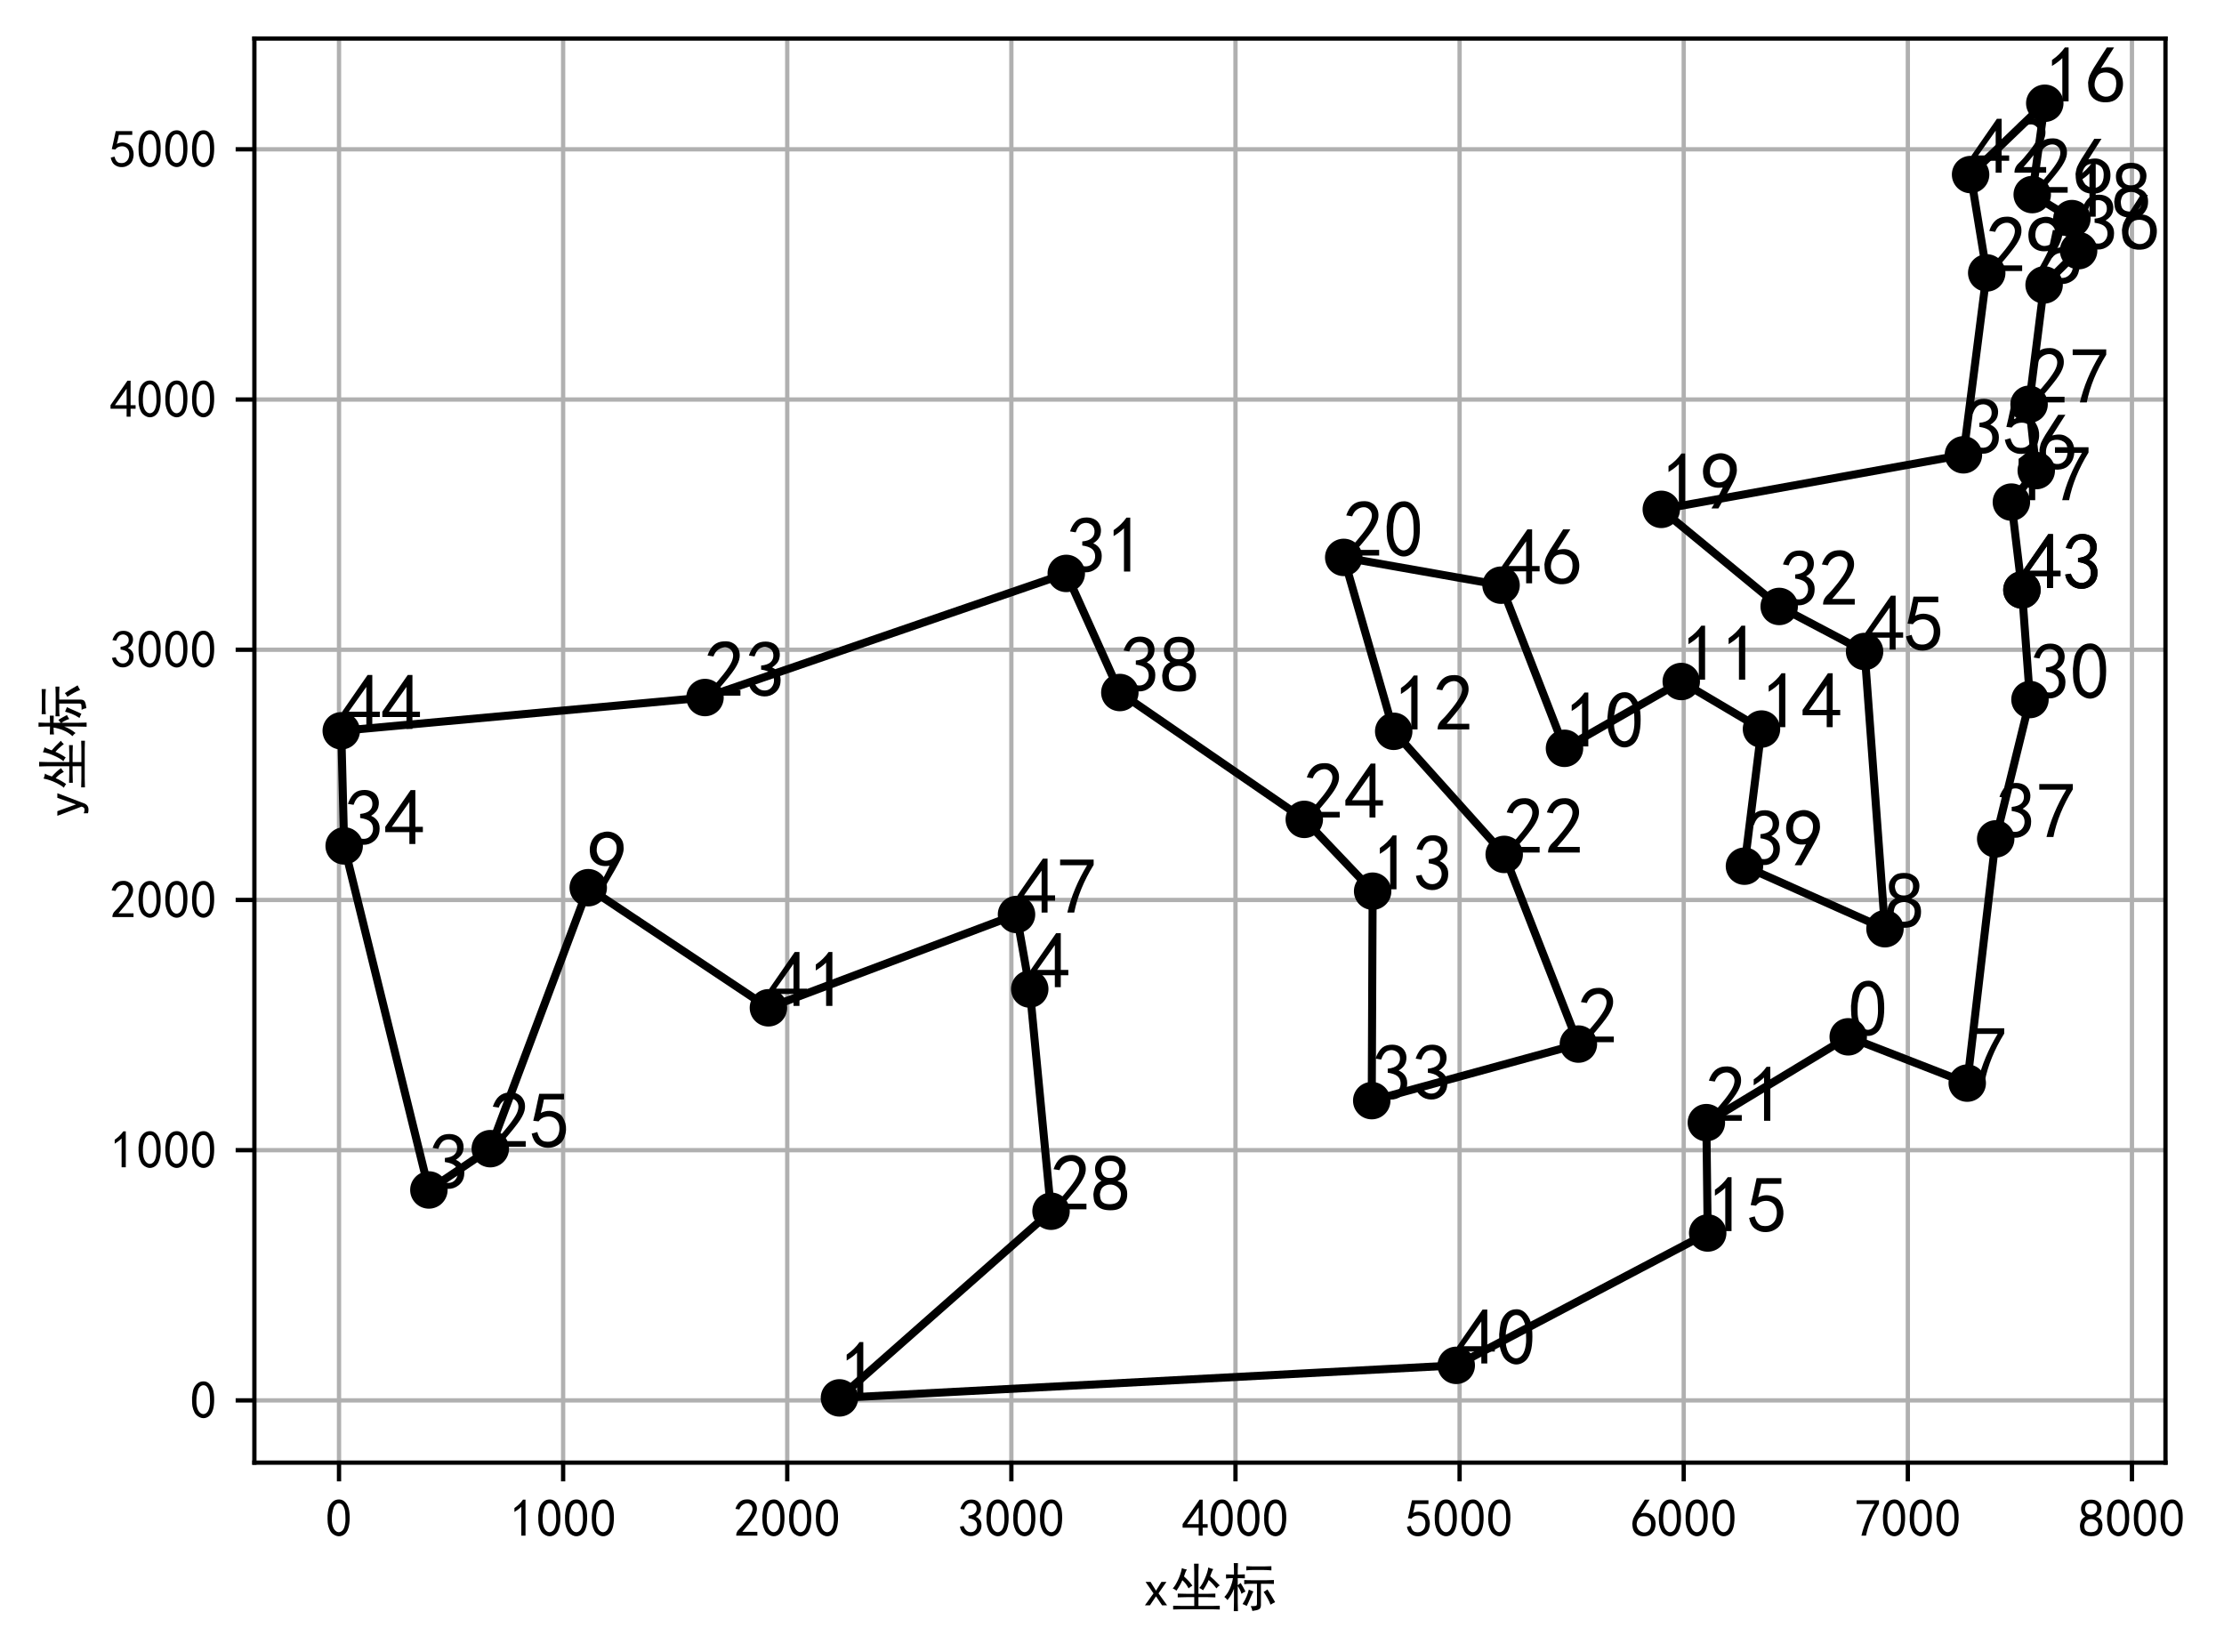 <?xml version="1.0" encoding="utf-8" standalone="no"?>
<!DOCTYPE svg PUBLIC "-//W3C//DTD SVG 1.1//EN"
        "http://www.w3.org/Graphics/SVG/1.1/DTD/svg11.dtd">
<!-- Created with matplotlib (https://matplotlib.org/) -->
<svg height="308.621pt" version="1.1" viewBox="0 0 415.591 308.621" width="415.591pt"
     xmlns="http://www.w3.org/2000/svg" xmlns:xlink="http://www.w3.org/1999/xlink">
    <defs>
        <style type="text/css">*{stroke-linecap:butt;stroke-linejoin:round;}</style>
    </defs>
    <g id="figure_1">
        <g id="patch_1">
            <path d="M 0 308.621
L 415.591 308.621 
L 415.591 0 
L 0 0 
z
" style="fill:#ffffff;"/>
        </g>
        <g id="axes_1">
            <g id="patch_2">
                <path d="M 47.536 273.312
L 404.656 273.312 
L 404.656 7.2 
L 47.536 7.2 
z
" style="fill:#ffffff;"/>
            </g>
            <g id="matplotlib.axis_1">
                <g id="xtick_1">
                    <g id="line2d_1">
                        <path clip-path="url(#p6bb1060f62)" d="M 63.35 273.312
L 63.35 7.2 
" style="fill:none;stroke:#b0b0b0;stroke-linecap:square;stroke-width:0.8;"/>
                    </g>
                    <g id="line2d_2">
                        <defs>
                            <path d="M 0 0
L 0 3.5 
" id="m489eef9c5e" style="stroke:#000000;stroke-width:0.8;"/>
                        </defs>
                        <g>
                            <use style="stroke:#000000;stroke-width:0.8;" x="63.35" xlink:href="#m489eef9c5e"
                                 y="273.312"/>
                        </g>
                    </g>
                    <g id="text_1">
                        <!-- 0 -->
                        <g transform="translate(60.85 287.187)scale(0.1 -0.1)">
                            <defs>
                                <path d="M 3.125 29.297
Q 3.906 50 6.438 56.047 
Q 8.984 62.109 13.672 66.016 
Q 18.359 69.922 25.188 69.922 
Q 32.031 69.922 37.109 64.25 
Q 42.188 58.594 43.75 50 
Q 45.312 41.406 44.719 30.266 
Q 44.141 19.141 40.812 12.109 
Q 37.5 5.078 30.859 2.344 
Q 24.219 -0.391 17.578 2.922 
Q 10.938 6.25 8.203 11.719 
Q 5.469 17.188 4.297 23.234 
Q 3.125 29.297 3.906 50 
z
M 12.891 52.734 
Q 10.547 31.25 12.5 22.844 
Q 14.453 14.453 18.938 10.938 
Q 23.438 7.422 28.125 9.562 
Q 32.812 11.719 34.953 18.156 
Q 37.109 24.609 37.109 32.219 
Q 37.109 39.844 36.516 46.094 
Q 35.938 52.344 33 57.422 
Q 30.078 62.5 25.188 62.688 
Q 20.312 62.891 16.594 57.812 
Q 12.891 52.734 10.547 31.25 
z
" id="SimHei-48"/>
                            </defs>
                            <use xlink:href="#SimHei-48"/>
                        </g>
                    </g>
                </g>
                <g id="xtick_2">
                    <g id="line2d_3">
                        <path clip-path="url(#p6bb1060f62)" d="M 105.23 273.312
L 105.23 7.2 
" style="fill:none;stroke:#b0b0b0;stroke-linecap:square;stroke-width:0.8;"/>
                    </g>
                    <g id="line2d_4">
                        <g>
                            <use style="stroke:#000000;stroke-width:0.8;" x="105.23" xlink:href="#m489eef9c5e"
                                 y="273.312"/>
                        </g>
                    </g>
                    <g id="text_2">
                        <!-- 1000 -->
                        <g transform="translate(95.23 287.187)scale(0.1 -0.1)">
                            <defs>
                                <path d="M 21.875 56.25
Q 16.797 51.172 8.984 46.484 
L 8.984 53.906 
Q 18.75 60.547 25 69.531 
L 29.688 69.531 
L 29.688 2.344 
L 21.875 2.344 
z
" id="SimHei-49"/>
                            </defs>
                            <use xlink:href="#SimHei-49"/>
                            <use x="50" xlink:href="#SimHei-48"/>
                            <use x="100" xlink:href="#SimHei-48"/>
                            <use x="150" xlink:href="#SimHei-48"/>
                        </g>
                    </g>
                </g>
                <g id="xtick_3">
                    <g id="line2d_5">
                        <path clip-path="url(#p6bb1060f62)" d="M 147.11 273.312
L 147.11 7.2 
" style="fill:none;stroke:#b0b0b0;stroke-linecap:square;stroke-width:0.8;"/>
                    </g>
                    <g id="line2d_6">
                        <g>
                            <use style="stroke:#000000;stroke-width:0.8;" x="147.11" xlink:href="#m489eef9c5e"
                                 y="273.312"/>
                        </g>
                    </g>
                    <g id="text_3">
                        <!-- 2000 -->
                        <g transform="translate(137.11 287.187)scale(0.1 -0.1)">
                            <defs>
                                <path d="M 4.688 3.906
Q 5.078 9.766 10.156 14.453 
Q 15.234 19.141 23.047 29.094 
Q 30.859 39.062 33.203 44.531 
Q 35.547 50 34.953 53.906 
Q 34.375 57.812 31.25 60.344 
Q 28.125 62.891 24.016 62.5 
Q 19.922 62.109 16.203 59.375 
Q 12.5 56.641 10.547 51.172 
L 3.125 52.344 
Q 6.25 61.328 11.125 65.422 
Q 16.016 69.531 22.656 69.922 
Q 26.562 70.312 29.688 69.719 
Q 32.812 69.141 36.125 66.984 
Q 39.453 64.844 41.594 60.547 
Q 43.75 56.25 43.156 50.188 
Q 42.578 44.141 37.109 35.734 
Q 31.641 27.344 16.016 9.375 
L 44.141 9.375 
L 44.141 2.344 
L 4.688 2.344 
z
" id="SimHei-50"/>
                            </defs>
                            <use xlink:href="#SimHei-50"/>
                            <use x="50" xlink:href="#SimHei-48"/>
                            <use x="100" xlink:href="#SimHei-48"/>
                            <use x="150" xlink:href="#SimHei-48"/>
                        </g>
                    </g>
                </g>
                <g id="xtick_4">
                    <g id="line2d_7">
                        <path clip-path="url(#p6bb1060f62)" d="M 188.99 273.312
L 188.99 7.2 
" style="fill:none;stroke:#b0b0b0;stroke-linecap:square;stroke-width:0.8;"/>
                    </g>
                    <g id="line2d_8">
                        <g>
                            <use style="stroke:#000000;stroke-width:0.8;" x="188.99" xlink:href="#m489eef9c5e"
                                 y="273.312"/>
                        </g>
                    </g>
                    <g id="text_4">
                        <!-- 3000 -->
                        <g transform="translate(178.99 287.187)scale(0.1 -0.1)">
                            <defs>
                                <path d="M 3.906 19.141
L 10.938 20.312 
Q 12.5 15.234 16.016 11.906 
Q 19.531 8.594 24.797 8.781 
Q 30.078 8.984 33.203 13.078 
Q 36.328 17.188 35.938 22.453 
Q 35.547 27.734 31.828 30.656 
Q 28.125 33.594 19.922 34.766 
L 19.922 39.844 
Q 28.125 40.625 31.828 44.141 
Q 35.547 47.656 35.156 53.312 
Q 34.766 58.984 30.078 61.516 
Q 25.391 64.062 20.109 62.109 
Q 14.844 60.156 11.719 51.172 
L 4.688 52.344 
Q 7.031 59.375 11.125 64.062 
Q 15.234 68.75 22.266 69.531 
Q 29.297 70.312 34.562 67.766 
Q 39.844 65.234 41.984 59.953 
Q 44.141 54.688 42.578 48.438 
Q 41.016 42.188 33.594 37.5 
Q 39.062 35.156 41.984 30.469 
Q 44.922 25.781 43.938 18.156 
Q 42.969 10.547 37.109 5.859 
Q 31.25 1.172 23.828 1.359 
Q 16.406 1.562 10.938 6.047 
Q 5.469 10.547 3.906 19.141 
z
" id="SimHei-51"/>
                            </defs>
                            <use xlink:href="#SimHei-51"/>
                            <use x="50" xlink:href="#SimHei-48"/>
                            <use x="100" xlink:href="#SimHei-48"/>
                            <use x="150" xlink:href="#SimHei-48"/>
                        </g>
                    </g>
                </g>
                <g id="xtick_5">
                    <g id="line2d_9">
                        <path clip-path="url(#p6bb1060f62)" d="M 230.87 273.312
L 230.87 7.2 
" style="fill:none;stroke:#b0b0b0;stroke-linecap:square;stroke-width:0.8;"/>
                    </g>
                    <g id="line2d_10">
                        <g>
                            <use style="stroke:#000000;stroke-width:0.8;" x="230.87" xlink:href="#m489eef9c5e"
                                 y="273.312"/>
                        </g>
                    </g>
                    <g id="text_5">
                        <!-- 4000 -->
                        <g transform="translate(220.87 287.187)scale(0.1 -0.1)">
                            <defs>
                                <path d="M 31.25 17.188
L 1.172 17.188 
L 1.172 23.828 
L 32.812 69.531 
L 38.672 69.531 
L 38.672 23.828 
L 48.047 23.828 
L 48.047 17.188 
L 38.672 17.188 
L 38.672 2.344 
L 31.25 2.344 
z
M 31.25 23.828 
L 31.25 54.688 
L 9.375 23.828 
z
" id="SimHei-52"/>
                            </defs>
                            <use xlink:href="#SimHei-52"/>
                            <use x="50" xlink:href="#SimHei-48"/>
                            <use x="100" xlink:href="#SimHei-48"/>
                            <use x="150" xlink:href="#SimHei-48"/>
                        </g>
                    </g>
                </g>
                <g id="xtick_6">
                    <g id="line2d_11">
                        <path clip-path="url(#p6bb1060f62)" d="M 272.75 273.312
L 272.75 7.2 
" style="fill:none;stroke:#b0b0b0;stroke-linecap:square;stroke-width:0.8;"/>
                    </g>
                    <g id="line2d_12">
                        <g>
                            <use style="stroke:#000000;stroke-width:0.8;" x="272.75" xlink:href="#m489eef9c5e"
                                 y="273.312"/>
                        </g>
                    </g>
                    <g id="text_6">
                        <!-- 5000 -->
                        <g transform="translate(262.75 287.187)scale(0.1 -0.1)">
                            <defs>
                                <path d="M 8.594 20.703
Q 11.328 10.156 17.969 8.984 
Q 24.609 7.812 28.703 10.344 
Q 32.812 12.891 34.562 16.984 
Q 36.328 21.094 36.125 26.172 
Q 35.938 31.25 33.391 34.766 
Q 30.859 38.281 26.953 39.453 
Q 23.047 40.625 18.156 39.453 
Q 13.281 38.281 10.156 33.984 
L 3.516 34.766 
Q 4.297 37.109 10.938 68.359 
L 41.797 68.359 
L 41.797 61.328 
L 16.797 61.328 
Q 14.844 50.781 12.891 44.531 
Q 18.75 47.266 23.828 47.062 
Q 28.906 46.875 33.594 44.719 
Q 38.281 42.578 40.422 38.859 
Q 42.578 35.156 43.547 31.438 
Q 44.531 27.734 44.328 23.438 
Q 44.141 19.141 42.578 14.641 
Q 41.016 10.156 37.891 7.219 
Q 34.766 4.297 30.266 2.531 
Q 25.781 0.781 19.922 1.172 
Q 14.062 1.562 8.781 5.469 
Q 3.516 9.375 1.562 18.75 
z
" id="SimHei-53"/>
                            </defs>
                            <use xlink:href="#SimHei-53"/>
                            <use x="50" xlink:href="#SimHei-48"/>
                            <use x="100" xlink:href="#SimHei-48"/>
                            <use x="150" xlink:href="#SimHei-48"/>
                        </g>
                    </g>
                </g>
                <g id="xtick_7">
                    <g id="line2d_13">
                        <path clip-path="url(#p6bb1060f62)" d="M 314.63 273.312
L 314.63 7.2 
" style="fill:none;stroke:#b0b0b0;stroke-linecap:square;stroke-width:0.8;"/>
                    </g>
                    <g id="line2d_14">
                        <g>
                            <use style="stroke:#000000;stroke-width:0.8;" x="314.63" xlink:href="#m489eef9c5e"
                                 y="273.312"/>
                        </g>
                    </g>
                    <g id="text_7">
                        <!-- 6000 -->
                        <g transform="translate(304.63 287.187)scale(0.1 -0.1)">
                            <defs>
                                <path d="M 3.516 19.531
Q 4.297 30.859 6.047 34.766 
Q 7.812 38.672 11.328 44.531 
L 27.344 69.531 
L 36.328 69.531 
L 19.922 43.75 
Q 30.469 46.484 36.719 42.969 
Q 42.969 39.453 45.109 34.953 
Q 47.266 30.469 47.453 25.188 
Q 47.656 19.922 45.891 14.844 
Q 44.141 9.766 39.641 5.656 
Q 35.156 1.562 27.141 1.172 
Q 19.141 0.781 13.469 4.094 
Q 7.812 7.422 5.656 13.469 
Q 3.516 19.531 4.297 30.859 
z
M 12.5 16.016 
Q 19.531 8.594 25.391 8.203 
Q 31.25 7.812 35.156 12.109 
Q 39.062 16.406 39.062 24.609 
Q 39.062 32.812 34.172 35.938 
Q 29.297 39.062 23.234 38.281 
Q 17.188 37.5 14.453 32.422 
Q 11.719 27.344 12.109 21.672 
Q 12.5 16.016 19.531 8.594 
z
" id="SimHei-54"/>
                            </defs>
                            <use xlink:href="#SimHei-54"/>
                            <use x="50" xlink:href="#SimHei-48"/>
                            <use x="100" xlink:href="#SimHei-48"/>
                            <use x="150" xlink:href="#SimHei-48"/>
                        </g>
                    </g>
                </g>
                <g id="xtick_8">
                    <g id="line2d_15">
                        <path clip-path="url(#p6bb1060f62)" d="M 356.511 273.312
L 356.511 7.2 
" style="fill:none;stroke:#b0b0b0;stroke-linecap:square;stroke-width:0.8;"/>
                    </g>
                    <g id="line2d_16">
                        <g>
                            <use style="stroke:#000000;stroke-width:0.8;" x="356.511" xlink:href="#m489eef9c5e"
                                 y="273.312"/>
                        </g>
                    </g>
                    <g id="text_8">
                        <!-- 7000 -->
                        <g transform="translate(346.511 287.187)scale(0.1 -0.1)">
                            <defs>
                                <path d="M 13.281 2.344
Q 20.312 32.031 37.891 61.328 
L 4.297 61.328 
L 4.297 68.359 
L 46.094 68.359 
L 46.094 61.719 
Q 27.734 32.031 21.875 2.344 
L 13.281 2.344 
z
" id="SimHei-55"/>
                            </defs>
                            <use xlink:href="#SimHei-55"/>
                            <use x="50" xlink:href="#SimHei-48"/>
                            <use x="100" xlink:href="#SimHei-48"/>
                            <use x="150" xlink:href="#SimHei-48"/>
                        </g>
                    </g>
                </g>
                <g id="xtick_9">
                    <g id="line2d_17">
                        <path clip-path="url(#p6bb1060f62)" d="M 398.391 273.312
L 398.391 7.2 
" style="fill:none;stroke:#b0b0b0;stroke-linecap:square;stroke-width:0.8;"/>
                    </g>
                    <g id="line2d_18">
                        <g>
                            <use style="stroke:#000000;stroke-width:0.8;" x="398.391" xlink:href="#m489eef9c5e"
                                 y="273.312"/>
                        </g>
                    </g>
                    <g id="text_9">
                        <!-- 8000 -->
                        <g transform="translate(388.391 287.187)scale(0.1 -0.1)">
                            <defs>
                                <path d="M 2.734 16.797
Q 2.734 26.172 5.078 30.656 
Q 7.422 35.156 12.891 37.891 
Q 8.203 40.625 6.641 43.938 
Q 5.078 47.266 4.875 51.562 
Q 4.688 55.859 6.047 58.984 
Q 7.422 62.109 10.156 64.844 
Q 12.891 67.578 16.203 68.547 
Q 19.531 69.531 23.438 69.531 
Q 27.344 69.531 30.469 68.75 
Q 33.594 67.969 37.109 65.422 
Q 40.625 62.891 42.188 58.203 
Q 43.75 53.516 41.984 47.266 
Q 40.234 41.016 32.812 37.5 
Q 39.453 35.547 42.188 31.438 
Q 44.922 27.344 44.922 21.484 
Q 44.922 15.625 43.156 12.109 
Q 41.406 8.594 39.25 6.25 
Q 37.109 3.906 33.391 2.531 
Q 29.688 1.172 24.016 1.172 
Q 18.359 1.172 14.25 2.531 
Q 10.156 3.906 7.422 6.641 
Q 4.688 9.375 3.703 13.078 
Q 2.734 16.797 2.734 26.172 
z
M 10.938 26.562 
Q 10.547 17.188 12.297 13.672 
Q 14.062 10.156 18.75 9.172 
Q 23.438 8.203 28.516 9.375 
Q 33.594 10.547 35.547 14.844 
Q 37.5 19.141 36.906 23.438 
Q 36.328 27.734 32.031 30.656 
Q 27.734 33.594 22.656 33.203 
Q 17.578 32.812 14.25 29.688 
Q 10.938 26.562 10.547 17.188 
z
M 12.109 56.25 
Q 12.109 48.438 14.844 44.922 
Q 17.578 41.406 23.438 41.406 
Q 29.297 41.406 32.219 44.922 
Q 35.156 48.438 34.953 53.312 
Q 34.766 58.203 31.438 60.547 
Q 28.125 62.891 22.453 62.5 
Q 16.797 62.109 14.453 59.172 
Q 12.109 56.25 12.109 48.438 
z
" id="SimHei-56"/>
                            </defs>
                            <use xlink:href="#SimHei-56"/>
                            <use x="50" xlink:href="#SimHei-48"/>
                            <use x="100" xlink:href="#SimHei-48"/>
                            <use x="150" xlink:href="#SimHei-48"/>
                        </g>
                    </g>
                </g>
                <g id="text_10">
                    <!-- x坐标 -->
                    <g transform="translate(213.596 300.171)scale(0.1 -0.1)">
                        <defs>
                            <path d="M 44.922 1.953
L 35.547 1.953 
L 24.219 18.75 
L 12.891 1.953 
L 3.516 1.953 
L 19.531 24.219 
L 4.688 45.703 
L 14.062 45.703 
L 24.219 29.297 
L 34.375 45.703 
L 43.75 45.703 
L 28.906 24.219 
z
" id="SimHei-120"/>
                            <path d="M 53.906 79.688
Q 53.516 73.047 53.516 64.844 
L 53.516 23.438 
L 71.094 23.438 
Q 77.734 23.438 85.156 23.828 
L 85.156 16.797 
Q 78.125 17.188 70.312 17.188 
L 53.516 17.188 
L 53.516 0.781 
L 79.297 0.781 
Q 85.938 0.781 93.359 1.172 
L 93.359 -5.859 
Q 86.328 -5.469 79.297 -5.469 
L 23.047 -5.469 
Q 14.453 -5.469 6.25 -5.859 
L 6.25 1.172 
Q 14.453 0.781 23.047 0.781 
L 45.703 0.781 
L 45.703 17.188 
L 32.031 17.188 
Q 22.656 17.188 14.844 16.797 
L 14.844 23.828 
Q 22.656 23.438 32.031 23.438 
L 45.703 23.438 
L 45.703 64.844 
Q 45.703 73.047 45.312 79.688 
L 53.906 79.688 
z
M 81.25 69.531 
Q 78.906 66.406 75.391 56.25 
Q 81.25 51.562 93.359 39.062 
Q 90.234 37.5 87.109 33.594 
Q 79.297 43.75 72.656 49.219 
Q 68.359 39.062 62.109 30.078 
Q 58.203 33.203 55.078 34.375 
Q 60.547 40.234 65.812 52.531 
Q 71.094 64.844 71.875 72.656 
Q 76.562 70.703 81.25 69.531 
z
M 5.469 33.594 
Q 9.375 37.109 14.844 48.234 
Q 20.312 59.375 22.656 71.484 
Q 25.391 69.922 32.031 68.75 
Q 30.469 66.797 29.094 63.281 
Q 27.734 59.766 26.562 55.859 
Q 37.5 46.094 42.188 38.672 
Q 37.891 36.328 35.156 33.594 
Q 31.641 39.844 29.484 42.578 
Q 27.344 45.312 23.438 48.828 
Q 19.531 39.453 12.5 29.297 
Q 8.984 32.031 5.469 33.594 
z
" id="SimHei-22352"/>
                            <path d="M 19.922 68.75
Q 19.922 75 19.531 80.859 
L 27.344 80.859 
Q 26.953 75.391 26.953 68.75 
L 26.953 59.375 
Q 33.203 59.375 40.234 59.766 
L 40.234 52.344 
Q 33.203 52.734 26.953 52.734 
L 26.953 39.453 
Q 29.688 41.406 32.422 43.75 
Q 37.5 35.547 41.406 27.734 
Q 37.109 25.781 33.984 23.438 
Q 31.641 31.25 26.953 37.891 
L 26.953 7.422 
Q 26.953 -0.781 27.344 -8.984 
L 19.531 -8.984 
Q 19.922 -0.391 19.922 7.422 
L 19.922 32.812 
Q 16.016 21.875 7.812 11.719 
Q 5.469 14.844 1.953 17.578 
Q 8.594 24.219 12.688 34.172 
Q 16.797 44.141 17.969 52.734 
Q 10.547 52.734 5.078 51.953 
L 5.078 59.766 
Q 12.5 59.375 19.922 59.375 
z
M 80.859 48.828 
Q 88.672 48.828 94.531 49.219 
L 94.531 41.797 
Q 88.672 42.188 82.422 42.188 
L 70.312 42.188 
L 70.312 2.734 
Q 70.312 -3.516 66.797 -5.469 
Q 63.281 -7.422 54.297 -8.594 
Q 53.516 -3.906 51.172 0.391 
Q 58.984 0.391 60.938 0.969 
Q 62.891 1.562 62.891 5.469 
L 62.891 42.188 
L 53.125 42.188 
Q 43.359 42.188 39.062 41.406 
L 39.062 49.219 
Q 44.141 48.828 53.125 48.828 
z
M 76.562 74.609 
Q 84.766 74.609 89.844 75 
L 89.844 67.188 
Q 82.422 67.969 74.219 67.969 
L 55.078 67.969 
Q 48.828 67.969 42.969 67.188 
L 42.969 75 
Q 48.438 74.609 55.078 74.609 
z
M 82.422 31.641 
Q 91.016 18.359 96.875 7.812 
Q 92.578 5.859 88.281 3.125 
Q 83.984 14.453 75.391 26.953 
Q 79.297 28.906 82.422 31.641 
z
M 56.25 27.734 
Q 54.688 25.391 50.391 15.234 
Q 46.094 5.078 43.75 0.781 
Q 40.234 2.734 35.938 4.297 
Q 41.016 12.109 43.547 18.547 
Q 46.094 25 47.656 31.25 
Q 51.953 29.297 56.25 27.734 
z
" id="SimHei-26631"/>
                        </defs>
                        <use xlink:href="#SimHei-120"/>
                        <use x="50" xlink:href="#SimHei-22352"/>
                        <use x="150" xlink:href="#SimHei-26631"/>
                    </g>
                </g>
            </g>
            <g id="matplotlib.axis_2">
                <g id="ytick_1">
                    <g id="line2d_19">
                        <path clip-path="url(#p6bb1060f62)" d="M 47.536 261.684
L 404.656 261.684 
" style="fill:none;stroke:#b0b0b0;stroke-linecap:square;stroke-width:0.8;"/>
                    </g>
                    <g id="line2d_20">
                        <defs>
                            <path d="M 0 0
L -3.5 0 
" id="med199201a8" style="stroke:#000000;stroke-width:0.8;"/>
                        </defs>
                        <g>
                            <use style="stroke:#000000;stroke-width:0.8;" x="47.536" xlink:href="#med199201a8"
                                 y="261.684"/>
                        </g>
                    </g>
                    <g id="text_11">
                        <!-- 0 -->
                        <g transform="translate(35.536 265.121)scale(0.1 -0.1)">
                            <use xlink:href="#SimHei-48"/>
                        </g>
                    </g>
                </g>
                <g id="ytick_2">
                    <g id="line2d_21">
                        <path clip-path="url(#p6bb1060f62)" d="M 47.536 214.927
L 404.656 214.927 
" style="fill:none;stroke:#b0b0b0;stroke-linecap:square;stroke-width:0.8;"/>
                    </g>
                    <g id="line2d_22">
                        <g>
                            <use style="stroke:#000000;stroke-width:0.8;" x="47.536" xlink:href="#med199201a8"
                                 y="214.927"/>
                        </g>
                    </g>
                    <g id="text_12">
                        <!-- 1000 -->
                        <g transform="translate(20.536 218.364)scale(0.1 -0.1)">
                            <use xlink:href="#SimHei-49"/>
                            <use x="50" xlink:href="#SimHei-48"/>
                            <use x="100" xlink:href="#SimHei-48"/>
                            <use x="150" xlink:href="#SimHei-48"/>
                        </g>
                    </g>
                </g>
                <g id="ytick_3">
                    <g id="line2d_23">
                        <path clip-path="url(#p6bb1060f62)" d="M 47.536 168.17
L 404.656 168.17 
" style="fill:none;stroke:#b0b0b0;stroke-linecap:square;stroke-width:0.8;"/>
                    </g>
                    <g id="line2d_24">
                        <g>
                            <use style="stroke:#000000;stroke-width:0.8;" x="47.536" xlink:href="#med199201a8"
                                 y="168.17"/>
                        </g>
                    </g>
                    <g id="text_13">
                        <!-- 2000 -->
                        <g transform="translate(20.536 171.607)scale(0.1 -0.1)">
                            <use xlink:href="#SimHei-50"/>
                            <use x="50" xlink:href="#SimHei-48"/>
                            <use x="100" xlink:href="#SimHei-48"/>
                            <use x="150" xlink:href="#SimHei-48"/>
                        </g>
                    </g>
                </g>
                <g id="ytick_4">
                    <g id="line2d_25">
                        <path clip-path="url(#p6bb1060f62)" d="M 47.536 121.413
L 404.656 121.413 
" style="fill:none;stroke:#b0b0b0;stroke-linecap:square;stroke-width:0.8;"/>
                    </g>
                    <g id="line2d_26">
                        <g>
                            <use style="stroke:#000000;stroke-width:0.8;" x="47.536" xlink:href="#med199201a8"
                                 y="121.413"/>
                        </g>
                    </g>
                    <g id="text_14">
                        <!-- 3000 -->
                        <g transform="translate(20.536 124.85)scale(0.1 -0.1)">
                            <use xlink:href="#SimHei-51"/>
                            <use x="50" xlink:href="#SimHei-48"/>
                            <use x="100" xlink:href="#SimHei-48"/>
                            <use x="150" xlink:href="#SimHei-48"/>
                        </g>
                    </g>
                </g>
                <g id="ytick_5">
                    <g id="line2d_27">
                        <path clip-path="url(#p6bb1060f62)" d="M 47.536 74.656
L 404.656 74.656 
" style="fill:none;stroke:#b0b0b0;stroke-linecap:square;stroke-width:0.8;"/>
                    </g>
                    <g id="line2d_28">
                        <g>
                            <use style="stroke:#000000;stroke-width:0.8;" x="47.536" xlink:href="#med199201a8"
                                 y="74.656"/>
                        </g>
                    </g>
                    <g id="text_15">
                        <!-- 4000 -->
                        <g transform="translate(20.536 78.094)scale(0.1 -0.1)">
                            <use xlink:href="#SimHei-52"/>
                            <use x="50" xlink:href="#SimHei-48"/>
                            <use x="100" xlink:href="#SimHei-48"/>
                            <use x="150" xlink:href="#SimHei-48"/>
                        </g>
                    </g>
                </g>
                <g id="ytick_6">
                    <g id="line2d_29">
                        <path clip-path="url(#p6bb1060f62)" d="M 47.536 27.899
L 404.656 27.899 
" style="fill:none;stroke:#b0b0b0;stroke-linecap:square;stroke-width:0.8;"/>
                    </g>
                    <g id="line2d_30">
                        <g>
                            <use style="stroke:#000000;stroke-width:0.8;" x="47.536" xlink:href="#med199201a8"
                                 y="27.899"/>
                        </g>
                    </g>
                    <g id="text_16">
                        <!-- 5000 -->
                        <g transform="translate(20.536 31.337)scale(0.1 -0.1)">
                            <use xlink:href="#SimHei-53"/>
                            <use x="50" xlink:href="#SimHei-48"/>
                            <use x="100" xlink:href="#SimHei-48"/>
                            <use x="150" xlink:href="#SimHei-48"/>
                        </g>
                    </g>
                </g>
                <g id="text_17">
                    <!-- y坐标 -->
                    <g transform="translate(15.286 152.756)rotate(-90)scale(0.1 -0.1)">
                        <defs>
                            <path d="M 45.312 45.703
L 27.344 -1.562 
Q 25.781 -7.031 22.656 -9.766 
Q 19.531 -12.5 14.844 -12.5 
Q 12.891 -12.5 11.125 -12.297 
Q 9.375 -12.109 7.812 -11.328 
L 7.812 -3.516 
Q 9.375 -4.297 10.938 -4.688 
Q 12.5 -5.078 13.672 -5.078 
Q 16.797 -5.078 17.969 -4.094 
Q 19.141 -3.125 20.312 0.391 
L 3.125 45.703 
L 11.719 45.703 
L 24.219 11.328 
L 24.609 11.328 
L 36.719 45.703 
z
" id="SimHei-121"/>
                        </defs>
                        <use xlink:href="#SimHei-121"/>
                        <use x="50" xlink:href="#SimHei-22352"/>
                        <use x="150" xlink:href="#SimHei-26631"/>
                    </g>
                </g>
            </g>
            <g id="line2d_31">
                <path clip-path="url(#p6bb1060f62)" d="M 377.828 110.238
L 379.335 130.718 
L 372.928 156.761 
L 367.609 202.396 
L 345.37 193.746 
L 318.86 209.783 
L 319.112 230.403 
L 272.122 255.138 
L 156.868 261.216 
L 196.403 226.335 
L 192.424 184.815 
L 189.953 170.882 
L 143.592 188.322 
L 109.921 165.879 
L 91.619 214.646 
L 80.144 222.361 
L 64.313 158.07 
L 63.769 136.562 
L 131.74 130.344 
L 199.251 107.152 
L 209.26 129.408 
L 243.727 153.114 
L 256.501 166.533 
L 256.333 205.669 
L 294.947 195.102 
L 281.085 159.66 
L 260.438 136.656 
L 251.098 104.16 
L 280.498 109.35 
L 292.35 139.835 
L 314.17 127.351 
L 329.163 136.235 
L 325.98 161.858 
L 352.239 173.547 
L 348.428 121.74 
L 332.471 113.324 
L 310.442 95.182 
L 366.897 84.989 
L 371.252 50.997 
L 368.237 32.622 
L 382.099 19.296 
L 379.754 36.362 
L 387.167 40.851 
L 388.423 46.836 
L 381.974 53.241 
L 379.168 75.545 
L 380.508 87.935 
L 375.859 93.826 
L 377.828 110.238 
" style="fill:none;stroke:#000000;stroke-linecap:square;stroke-width:1.5;"/>
            </g>
            <g id="line2d_32">
                <defs>
                    <path d="M 0 3
C 0.796 3 1.559 2.684 2.121 2.121 
C 2.684 1.559 3 0.796 3 0 
C 3 -0.796 2.684 -1.559 2.121 -2.121 
C 1.559 -2.684 0.796 -3 0 -3 
C -0.796 -3 -1.559 -2.684 -2.121 -2.121 
C -2.684 -1.559 -3 -0.796 -3 0 
C -3 0.796 -2.684 1.559 -2.121 2.121 
C -1.559 2.684 -0.796 3 0 3 
z
" id="m757a66169d" style="stroke:#000000;"/>
                </defs>
                <g clip-path="url(#p6bb1060f62)">
                    <use style="stroke:#000000;" x="377.828" xlink:href="#m757a66169d" y="110.238"/>
                    <use style="stroke:#000000;" x="379.335" xlink:href="#m757a66169d" y="130.718"/>
                    <use style="stroke:#000000;" x="372.928" xlink:href="#m757a66169d" y="156.761"/>
                    <use style="stroke:#000000;" x="367.609" xlink:href="#m757a66169d" y="202.396"/>
                    <use style="stroke:#000000;" x="345.37" xlink:href="#m757a66169d" y="193.746"/>
                    <use style="stroke:#000000;" x="318.86" xlink:href="#m757a66169d" y="209.783"/>
                    <use style="stroke:#000000;" x="319.112" xlink:href="#m757a66169d" y="230.403"/>
                    <use style="stroke:#000000;" x="272.122" xlink:href="#m757a66169d" y="255.138"/>
                    <use style="stroke:#000000;" x="156.868" xlink:href="#m757a66169d" y="261.216"/>
                    <use style="stroke:#000000;" x="196.403" xlink:href="#m757a66169d" y="226.335"/>
                    <use style="stroke:#000000;" x="192.424" xlink:href="#m757a66169d" y="184.815"/>
                    <use style="stroke:#000000;" x="189.953" xlink:href="#m757a66169d" y="170.882"/>
                    <use style="stroke:#000000;" x="143.592" xlink:href="#m757a66169d" y="188.322"/>
                    <use style="stroke:#000000;" x="109.921" xlink:href="#m757a66169d" y="165.879"/>
                    <use style="stroke:#000000;" x="91.619" xlink:href="#m757a66169d" y="214.646"/>
                    <use style="stroke:#000000;" x="80.144" xlink:href="#m757a66169d" y="222.361"/>
                    <use style="stroke:#000000;" x="64.313" xlink:href="#m757a66169d" y="158.07"/>
                    <use style="stroke:#000000;" x="63.769" xlink:href="#m757a66169d" y="136.562"/>
                    <use style="stroke:#000000;" x="131.74" xlink:href="#m757a66169d" y="130.344"/>
                    <use style="stroke:#000000;" x="199.251" xlink:href="#m757a66169d" y="107.152"/>
                    <use style="stroke:#000000;" x="209.26" xlink:href="#m757a66169d" y="129.408"/>
                    <use style="stroke:#000000;" x="243.727" xlink:href="#m757a66169d" y="153.114"/>
                    <use style="stroke:#000000;" x="256.501" xlink:href="#m757a66169d" y="166.533"/>
                    <use style="stroke:#000000;" x="256.333" xlink:href="#m757a66169d" y="205.669"/>
                    <use style="stroke:#000000;" x="294.947" xlink:href="#m757a66169d" y="195.102"/>
                    <use style="stroke:#000000;" x="281.085" xlink:href="#m757a66169d" y="159.66"/>
                    <use style="stroke:#000000;" x="260.438" xlink:href="#m757a66169d" y="136.656"/>
                    <use style="stroke:#000000;" x="251.098" xlink:href="#m757a66169d" y="104.16"/>
                    <use style="stroke:#000000;" x="280.498" xlink:href="#m757a66169d" y="109.35"/>
                    <use style="stroke:#000000;" x="292.35" xlink:href="#m757a66169d" y="139.835"/>
                    <use style="stroke:#000000;" x="314.17" xlink:href="#m757a66169d" y="127.351"/>
                    <use style="stroke:#000000;" x="329.163" xlink:href="#m757a66169d" y="136.235"/>
                    <use style="stroke:#000000;" x="325.98" xlink:href="#m757a66169d" y="161.858"/>
                    <use style="stroke:#000000;" x="352.239" xlink:href="#m757a66169d" y="173.547"/>
                    <use style="stroke:#000000;" x="348.428" xlink:href="#m757a66169d" y="121.74"/>
                    <use style="stroke:#000000;" x="332.471" xlink:href="#m757a66169d" y="113.324"/>
                    <use style="stroke:#000000;" x="310.442" xlink:href="#m757a66169d" y="95.182"/>
                    <use style="stroke:#000000;" x="366.897" xlink:href="#m757a66169d" y="84.989"/>
                    <use style="stroke:#000000;" x="371.252" xlink:href="#m757a66169d" y="50.997"/>
                    <use style="stroke:#000000;" x="368.237" xlink:href="#m757a66169d" y="32.622"/>
                    <use style="stroke:#000000;" x="382.099" xlink:href="#m757a66169d" y="19.296"/>
                    <use style="stroke:#000000;" x="379.754" xlink:href="#m757a66169d" y="36.362"/>
                    <use style="stroke:#000000;" x="387.167" xlink:href="#m757a66169d" y="40.851"/>
                    <use style="stroke:#000000;" x="388.423" xlink:href="#m757a66169d" y="46.836"/>
                    <use style="stroke:#000000;" x="381.974" xlink:href="#m757a66169d" y="53.241"/>
                    <use style="stroke:#000000;" x="379.168" xlink:href="#m757a66169d" y="75.545"/>
                    <use style="stroke:#000000;" x="380.508" xlink:href="#m757a66169d" y="87.935"/>
                    <use style="stroke:#000000;" x="375.859" xlink:href="#m757a66169d" y="93.826"/>
                    <use style="stroke:#000000;" x="377.828" xlink:href="#m757a66169d" y="110.238"/>
                </g>
            </g>
            <g id="patch_3">
                <path d="M 47.536 273.312
L 47.536 7.2 
" style="fill:none;stroke:#000000;stroke-linecap:square;stroke-linejoin:miter;stroke-width:0.8;"/>
            </g>
            <g id="patch_4">
                <path d="M 404.656 273.312
L 404.656 7.2 
" style="fill:none;stroke:#000000;stroke-linecap:square;stroke-linejoin:miter;stroke-width:0.8;"/>
            </g>
            <g id="patch_5">
                <path d="M 47.536 273.312
L 404.656 273.312 
" style="fill:none;stroke:#000000;stroke-linecap:square;stroke-linejoin:miter;stroke-width:0.8;"/>
            </g>
            <g id="patch_6">
                <path d="M 47.536 7.2
L 404.656 7.2 
" style="fill:none;stroke:#000000;stroke-linecap:square;stroke-linejoin:miter;stroke-width:0.8;"/>
            </g>
            <g id="text_18">
                <!-- 43 -->
                <g transform="translate(377.828 110.238)scale(0.15 -0.15)">
                    <use xlink:href="#SimHei-52"/>
                    <use x="50" xlink:href="#SimHei-51"/>
                </g>
            </g>
            <g id="text_19">
                <!-- 30 -->
                <g transform="translate(379.335 130.718)scale(0.15 -0.15)">
                    <use xlink:href="#SimHei-51"/>
                    <use x="50" xlink:href="#SimHei-48"/>
                </g>
            </g>
            <g id="text_20">
                <!-- 37 -->
                <g transform="translate(372.928 156.761)scale(0.15 -0.15)">
                    <use xlink:href="#SimHei-51"/>
                    <use x="50" xlink:href="#SimHei-55"/>
                </g>
            </g>
            <g id="text_21">
                <!-- 7 -->
                <g transform="translate(367.609 202.396)scale(0.15 -0.15)">
                    <use xlink:href="#SimHei-55"/>
                </g>
            </g>
            <g id="text_22">
                <!-- 0 -->
                <g transform="translate(345.37 193.746)scale(0.15 -0.15)">
                    <use xlink:href="#SimHei-48"/>
                </g>
            </g>
            <g id="text_23">
                <!-- 21 -->
                <g transform="translate(318.86 209.783)scale(0.15 -0.15)">
                    <use xlink:href="#SimHei-50"/>
                    <use x="50" xlink:href="#SimHei-49"/>
                </g>
            </g>
            <g id="text_24">
                <!-- 15 -->
                <g transform="translate(319.112 230.403)scale(0.15 -0.15)">
                    <use xlink:href="#SimHei-49"/>
                    <use x="50" xlink:href="#SimHei-53"/>
                </g>
            </g>
            <g id="text_25">
                <!-- 40 -->
                <g transform="translate(272.122 255.138)scale(0.15 -0.15)">
                    <use xlink:href="#SimHei-52"/>
                    <use x="50" xlink:href="#SimHei-48"/>
                </g>
            </g>
            <g id="text_26">
                <!-- 1 -->
                <g transform="translate(156.868 261.216)scale(0.15 -0.15)">
                    <use xlink:href="#SimHei-49"/>
                </g>
            </g>
            <g id="text_27">
                <!-- 28 -->
                <g transform="translate(196.403 226.335)scale(0.15 -0.15)">
                    <use xlink:href="#SimHei-50"/>
                    <use x="50" xlink:href="#SimHei-56"/>
                </g>
            </g>
            <g id="text_28">
                <!-- 4 -->
                <g transform="translate(192.424 184.815)scale(0.15 -0.15)">
                    <use xlink:href="#SimHei-52"/>
                </g>
            </g>
            <g id="text_29">
                <!-- 47 -->
                <g transform="translate(189.953 170.882)scale(0.15 -0.15)">
                    <use xlink:href="#SimHei-52"/>
                    <use x="50" xlink:href="#SimHei-55"/>
                </g>
            </g>
            <g id="text_30">
                <!-- 41 -->
                <g transform="translate(143.592 188.322)scale(0.15 -0.15)">
                    <use xlink:href="#SimHei-52"/>
                    <use x="50" xlink:href="#SimHei-49"/>
                </g>
            </g>
            <g id="text_31">
                <!-- 9 -->
                <g transform="translate(109.921 165.879)scale(0.15 -0.15)">
                    <defs>
                        <path d="M 12.5 1.172
Q 21.094 15.625 26.562 27.344 
Q 16.797 25.781 10.344 29.875 
Q 3.906 33.984 2.531 41.016 
Q 1.172 48.047 2.734 53.703 
Q 4.297 59.375 7.609 63.078 
Q 10.938 66.797 15.625 68.359 
Q 20.312 69.922 24.016 69.922 
Q 27.734 69.922 31.641 68.359 
Q 35.547 66.797 38.672 63.672 
Q 41.797 60.547 42.969 57.219 
Q 44.141 53.906 44.141 48.625 
Q 44.141 43.359 40.234 35.156 
Q 36.328 26.953 21.094 1.172 
z
M 9.766 50 
Q 10.938 39.844 14.641 36.516 
Q 18.359 33.203 22.656 33.594 
Q 26.953 33.984 29.484 35.938 
Q 32.031 37.891 34.375 42.578 
Q 35.938 48.438 35.156 52.531 
Q 34.375 56.641 31.047 59.375 
Q 27.734 62.109 23.828 62.109 
Q 21.484 62.5 17.766 60.938 
Q 14.062 59.375 11.906 54.688 
Q 9.766 50 10.938 39.844 
z
" id="SimHei-57"/>
                    </defs>
                    <use xlink:href="#SimHei-57"/>
                </g>
            </g>
            <g id="text_32">
                <!-- 25 -->
                <g transform="translate(91.619 214.646)scale(0.15 -0.15)">
                    <use xlink:href="#SimHei-50"/>
                    <use x="50" xlink:href="#SimHei-53"/>
                </g>
            </g>
            <g id="text_33">
                <!-- 3 -->
                <g transform="translate(80.144 222.361)scale(0.15 -0.15)">
                    <use xlink:href="#SimHei-51"/>
                </g>
            </g>
            <g id="text_34">
                <!-- 34 -->
                <g transform="translate(64.313 158.07)scale(0.15 -0.15)">
                    <use xlink:href="#SimHei-51"/>
                    <use x="50" xlink:href="#SimHei-52"/>
                </g>
            </g>
            <g id="text_35">
                <!-- 44 -->
                <g transform="translate(63.769 136.562)scale(0.15 -0.15)">
                    <use xlink:href="#SimHei-52"/>
                    <use x="50" xlink:href="#SimHei-52"/>
                </g>
            </g>
            <g id="text_36">
                <!-- 23 -->
                <g transform="translate(131.74 130.344)scale(0.15 -0.15)">
                    <use xlink:href="#SimHei-50"/>
                    <use x="50" xlink:href="#SimHei-51"/>
                </g>
            </g>
            <g id="text_37">
                <!-- 31 -->
                <g transform="translate(199.251 107.152)scale(0.15 -0.15)">
                    <use xlink:href="#SimHei-51"/>
                    <use x="50" xlink:href="#SimHei-49"/>
                </g>
            </g>
            <g id="text_38">
                <!-- 38 -->
                <g transform="translate(209.26 129.408)scale(0.15 -0.15)">
                    <use xlink:href="#SimHei-51"/>
                    <use x="50" xlink:href="#SimHei-56"/>
                </g>
            </g>
            <g id="text_39">
                <!-- 24 -->
                <g transform="translate(243.727 153.114)scale(0.15 -0.15)">
                    <use xlink:href="#SimHei-50"/>
                    <use x="50" xlink:href="#SimHei-52"/>
                </g>
            </g>
            <g id="text_40">
                <!-- 13 -->
                <g transform="translate(256.501 166.533)scale(0.15 -0.15)">
                    <use xlink:href="#SimHei-49"/>
                    <use x="50" xlink:href="#SimHei-51"/>
                </g>
            </g>
            <g id="text_41">
                <!-- 33 -->
                <g transform="translate(256.333 205.669)scale(0.15 -0.15)">
                    <use xlink:href="#SimHei-51"/>
                    <use x="50" xlink:href="#SimHei-51"/>
                </g>
            </g>
            <g id="text_42">
                <!-- 2 -->
                <g transform="translate(294.947 195.102)scale(0.15 -0.15)">
                    <use xlink:href="#SimHei-50"/>
                </g>
            </g>
            <g id="text_43">
                <!-- 22 -->
                <g transform="translate(281.085 159.66)scale(0.15 -0.15)">
                    <use xlink:href="#SimHei-50"/>
                    <use x="50" xlink:href="#SimHei-50"/>
                </g>
            </g>
            <g id="text_44">
                <!-- 12 -->
                <g transform="translate(260.438 136.656)scale(0.15 -0.15)">
                    <use xlink:href="#SimHei-49"/>
                    <use x="50" xlink:href="#SimHei-50"/>
                </g>
            </g>
            <g id="text_45">
                <!-- 20 -->
                <g transform="translate(251.098 104.16)scale(0.15 -0.15)">
                    <use xlink:href="#SimHei-50"/>
                    <use x="50" xlink:href="#SimHei-48"/>
                </g>
            </g>
            <g id="text_46">
                <!-- 46 -->
                <g transform="translate(280.498 109.35)scale(0.15 -0.15)">
                    <use xlink:href="#SimHei-52"/>
                    <use x="50" xlink:href="#SimHei-54"/>
                </g>
            </g>
            <g id="text_47">
                <!-- 10 -->
                <g transform="translate(292.35 139.835)scale(0.15 -0.15)">
                    <use xlink:href="#SimHei-49"/>
                    <use x="50" xlink:href="#SimHei-48"/>
                </g>
            </g>
            <g id="text_48">
                <!-- 11 -->
                <g transform="translate(314.17 127.351)scale(0.15 -0.15)">
                    <use xlink:href="#SimHei-49"/>
                    <use x="50" xlink:href="#SimHei-49"/>
                </g>
            </g>
            <g id="text_49">
                <!-- 14 -->
                <g transform="translate(329.163 136.235)scale(0.15 -0.15)">
                    <use xlink:href="#SimHei-49"/>
                    <use x="50" xlink:href="#SimHei-52"/>
                </g>
            </g>
            <g id="text_50">
                <!-- 39 -->
                <g transform="translate(325.98 161.858)scale(0.15 -0.15)">
                    <use xlink:href="#SimHei-51"/>
                    <use x="50" xlink:href="#SimHei-57"/>
                </g>
            </g>
            <g id="text_51">
                <!-- 8 -->
                <g transform="translate(352.239 173.547)scale(0.15 -0.15)">
                    <use xlink:href="#SimHei-56"/>
                </g>
            </g>
            <g id="text_52">
                <!-- 45 -->
                <g transform="translate(348.428 121.74)scale(0.15 -0.15)">
                    <use xlink:href="#SimHei-52"/>
                    <use x="50" xlink:href="#SimHei-53"/>
                </g>
            </g>
            <g id="text_53">
                <!-- 32 -->
                <g transform="translate(332.471 113.324)scale(0.15 -0.15)">
                    <use xlink:href="#SimHei-51"/>
                    <use x="50" xlink:href="#SimHei-50"/>
                </g>
            </g>
            <g id="text_54">
                <!-- 19 -->
                <g transform="translate(310.442 95.182)scale(0.15 -0.15)">
                    <use xlink:href="#SimHei-49"/>
                    <use x="50" xlink:href="#SimHei-57"/>
                </g>
            </g>
            <g id="text_55">
                <!-- 35 -->
                <g transform="translate(366.897 84.989)scale(0.15 -0.15)">
                    <use xlink:href="#SimHei-51"/>
                    <use x="50" xlink:href="#SimHei-53"/>
                </g>
            </g>
            <g id="text_56">
                <!-- 29 -->
                <g transform="translate(371.252 50.997)scale(0.15 -0.15)">
                    <use xlink:href="#SimHei-50"/>
                    <use x="50" xlink:href="#SimHei-57"/>
                </g>
            </g>
            <g id="text_57">
                <!-- 42 -->
                <g transform="translate(368.237 32.622)scale(0.15 -0.15)">
                    <use xlink:href="#SimHei-52"/>
                    <use x="50" xlink:href="#SimHei-50"/>
                </g>
            </g>
            <g id="text_58">
                <!-- 16 -->
                <g transform="translate(382.099 19.296)scale(0.15 -0.15)">
                    <use xlink:href="#SimHei-49"/>
                    <use x="50" xlink:href="#SimHei-54"/>
                </g>
            </g>
            <g id="text_59">
                <!-- 26 -->
                <g transform="translate(379.754 36.362)scale(0.15 -0.15)">
                    <use xlink:href="#SimHei-50"/>
                    <use x="50" xlink:href="#SimHei-54"/>
                </g>
            </g>
            <g id="text_60">
                <!-- 18 -->
                <g transform="translate(387.167 40.851)scale(0.15 -0.15)">
                    <use xlink:href="#SimHei-49"/>
                    <use x="50" xlink:href="#SimHei-56"/>
                </g>
            </g>
            <g id="text_61">
                <!-- 36 -->
                <g transform="translate(388.423 46.836)scale(0.15 -0.15)">
                    <use xlink:href="#SimHei-51"/>
                    <use x="50" xlink:href="#SimHei-54"/>
                </g>
            </g>
            <g id="text_62">
                <!-- 5 -->
                <g transform="translate(381.974 53.241)scale(0.15 -0.15)">
                    <use xlink:href="#SimHei-53"/>
                </g>
            </g>
            <g id="text_63">
                <!-- 27 -->
                <g transform="translate(379.168 75.545)scale(0.15 -0.15)">
                    <use xlink:href="#SimHei-50"/>
                    <use x="50" xlink:href="#SimHei-55"/>
                </g>
            </g>
            <g id="text_64">
                <!-- 6 -->
                <g transform="translate(380.508 87.935)scale(0.15 -0.15)">
                    <use xlink:href="#SimHei-54"/>
                </g>
            </g>
            <g id="text_65">
                <!-- 17 -->
                <g transform="translate(375.859 93.826)scale(0.15 -0.15)">
                    <use xlink:href="#SimHei-49"/>
                    <use x="50" xlink:href="#SimHei-55"/>
                </g>
            </g>
            <g id="text_66">
                <!-- 43 -->
                <g transform="translate(377.828 110.238)scale(0.15 -0.15)">
                    <use xlink:href="#SimHei-52"/>
                    <use x="50" xlink:href="#SimHei-51"/>
                </g>
            </g>
        </g>
    </g>
    <defs>
        <clipPath id="p6bb1060f62">
            <rect height="266.112" width="357.12" x="47.536" y="7.2"/>
        </clipPath>
    </defs>
</svg>
